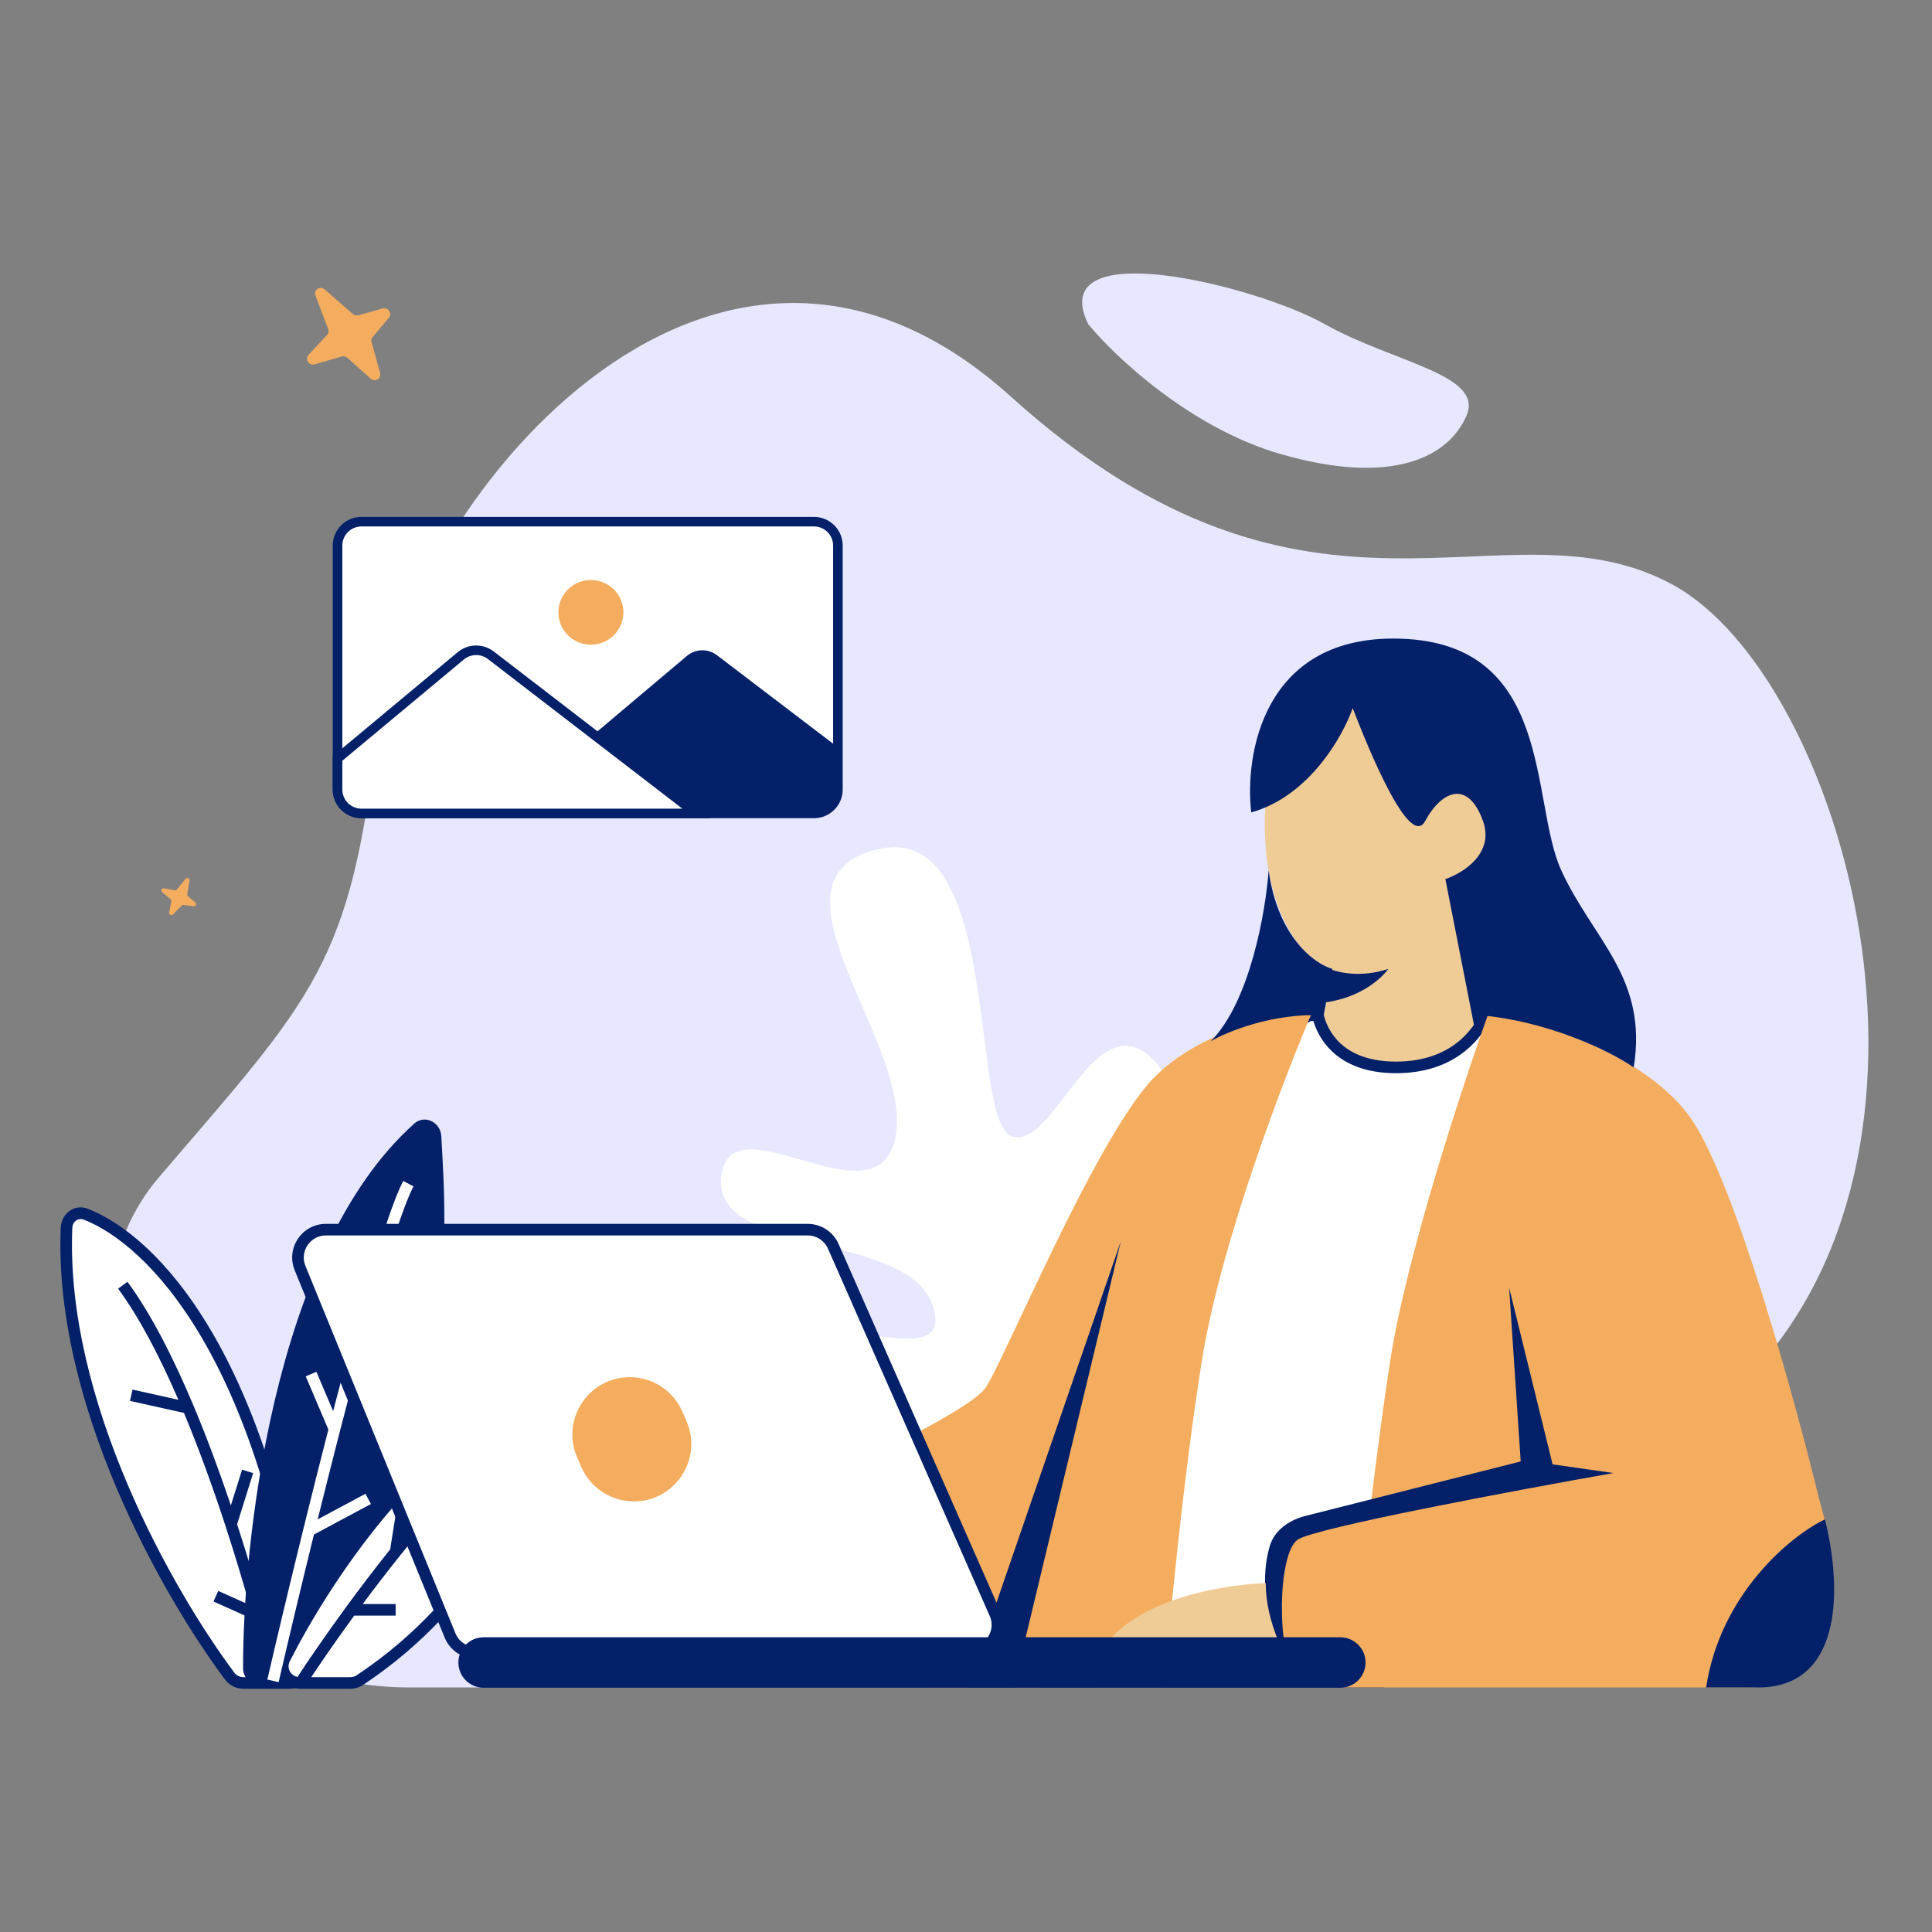 <svg xmlns="http://www.w3.org/2000/svg" width="3000" height="3000" fill="none" viewBox="0 0 3000 3000" id="woman-working-on-computer"><rect x="0" y="0" width="3000" height="3000" fill="#808080" stroke="none"/><path fill="#E7E8FF" d="M585.743 1133.81C545.127 1498.67 486.459 1548.22 247.272 1827.49C122.765 1972.87 159.65 2193.51 233.352 2377.49C297.318 2537.17 464.644 2620.28 636.86 2620.28H1998.03C2128.71 2620.28 2609.32 2243.5 2702.31 2151.81C3072.38 1786.95 2860.27 1052.73 2598.52 908.583C2336.77 764.441 2038.91 1039.21 1569.57 615.794C1100.22 192.375 623.351 795.972 585.743 1133.81Z"></path><path fill="#E7E8FF" d="M1988.05 704.913C1848.52 664.578 1731.02 553.656 1689.72 503.236C1620.87 361.146 1951.33 443.65 2056.9 503.236C2162.46 562.823 2304.75 581.157 2277.21 645.327C2249.67 709.497 2162.46 755.333 1988.05 704.913Z"></path><path fill="#fff" d="M1887.12 2620.28H1449.41C1327.57 2575.24 1165.13 2521.19 1205.74 2417.59C1246.35 2313.99 1449.41 2453.62 1503.56 2354.53C1557.71 2255.44 1120 2241.92 1165.13 2115.81C1210.25 1989.69 1485.51 2151.84 1449.41 2030.23C1413.31 1908.61 1106.46 1953.65 1120 1827.54C1133.54 1701.42 1363.67 1908.61 1390.75 1764.48C1417.82 1620.34 1169.64 1363.6 1363.67 1318.56C1557.71 1273.52 1503.56 1741.96 1571.25 1764.48C1638.93 1787 1702.11 1543.77 1796.87 1651.87C1891.63 1759.97 1729.18 2003.2 1796.87 2115.81C1864.56 2228.41 1959.32 1809.52 2067.62 2003.2C2154.26 2158.15 1983.38 2479.15 1887.12 2620.28Z"></path><path fill="#EFCB96" d="M2275.86 1504.48L2293.86 1598.96L2275.86 1697.94C2229.37 1703.94 2134.59 1715.94 2127.39 1715.94C2120.19 1715.94 2067.4 1670.95 2041.9 1648.45L2068.9 1504.48C1993.31 1479.28 1968.42 1368 1965.42 1315.51C1947.42 1099.55 2091.39 1072.55 2118.39 1072.55C2145.38 1072.55 2316.35 1072.55 2338.85 1252.52C2356.85 1396.5 2304.36 1480.48 2275.86 1504.48Z"></path><path fill="#032068" d="M2155.79 1504.48C2113.89 1518.44 2078.68 1510.3 2064.13 1504.48L2055.4 1556.85C2111.27 1549.87 2144.15 1520.48 2155.79 1504.48Z"></path><path fill="#fff" d="M2167.88 1657.45C2257.86 1657.45 2295.36 1603.46 2307.36 1576.46L2338.85 1585.46L2140.88 2611.28H2109.39H1627.98L1929.42 1639.45L2032.9 1576.46H2046.4C2052.4 1603.46 2077.9 1657.45 2167.88 1657.45Z"></path><path fill="#032068" fill-rule="evenodd" d="M2302.31 1565.66L2299.13 1572.81C2288.12 1597.59 2253.29 1648.45 2167.88 1648.45C2124.83 1648.45 2098.23 1635.6 2081.73 1620.45C2065.07 1605.15 2057.9 1586.74 2055.19 1574.51L2053.62 1567.46H2030.38L1921.84 1633.54L1615.76 2620.28H2148.31L2349.25 1579.07L2302.31 1565.66ZM2039.46 1585.46C2043.71 1599.68 2052.47 1618.01 2069.56 1633.71C2089.81 1652.31 2120.95 1666.45 2167.88 1666.45C2255.28 1666.45 2296.21 1617.64 2312.15 1587.19L2328.45 1591.85L2133.46 2602.28H1640.19L1937.01 1645.37L2035.43 1585.46H2039.46Z" clip-rule="evenodd"></path><path fill="#F4AD5E" d="M2158.88 2111.87C2184.08 1949.9 2271.36 1684.44 2311.85 1571.96 2388.34 1585.46 2558.41 1637.65 2626.8 1738.43 2695.19 1839.22 2787.27 2173.36 2824.76 2327.83 2865.26 2467.3 2865.26 2620.28 2712.28 2620.28H2019.41C1947.42 2480.8 1969.92 2413.31 1992.41 2386.32 2010.41 2364.72 2090.25 2347.33 2127.92 2341.33 2137.71 2260.74 2148.48 2178.76 2158.88 2111.87zM1866.44 2111.87C1895.23 1931.9 1992.41 1676.95 2037.41 1571.96 1984.91 1574.96 1861.93 1599.86 1789.95 1675.45 1699.96 1769.93 1555.99 2120.87 1528.99 2156.86 1475 2219.85 1060.75 2387.57 1052.08 2417.81 1016.08 2467.3 1056.58 2597.78 1101.57 2620.28H1807.95C1815.44 2522.79 1837.64 2291.84 1866.44 2111.87z"></path><path fill="#032068" d="M2410.84 2273.84L2343.35 1999.39 2361.35 2269.34 2027.14 2353.9C2002 2360.26 1979 2375.9 1971.69 2400.78 1949.09 2477.76 1983.39 2566.91 2010.41 2597.78 1982.85 2566.29 1983.41 2413.31 2014.91 2390.82 2040.1 2372.82 2352.35 2314.33 2505.32 2287.34L2410.84 2273.84zM1740.46 1927.4L1573.99 2620.28H1502L1740.46 1927.4z"></path><path fill="#EFCB96" d="M1695.46 2620.28C1695.46 2497.9 1876.93 2461.31 1965.42 2458.31 1965.42 2519.5 1996.91 2579.78 2023.91 2620.28H1695.46zM822.62 2620.28C822.62 2511.5 965.505 2474.47 1043.08 2471.8 1043.08 2526.19 1078.66 2594.95 1097.07 2620.28H822.62z"></path><path fill="#032068" d="M2302.86 1275.02C2320.85 1325.41 2271.36 1356 2244.37 1365L2289.36 1594.46 2298.36 1576.46C2401.84 1585.46 2497.82 1630.45 2536.81 1657.45 2559.31 1517.97 2473.83 1459.48 2424.33 1351.5 2374.84 1243.52 2415.34 991.567 2163.38 991.567 1961.82 991.567 1932.42 1171.54 1942.92 1261.52 2032.9 1236.32 2085.4 1143.04 2100.39 1099.55 2109.39 1122.04 2185.88 1324.51 2212.87 1275.02 2239.87 1225.53 2280.36 1212.03 2302.86 1275.02zM1879.93 1616.96C1941.12 1555.77 1965.42 1414.49 1969.92 1351.5 1984.31 1455.88 2041.9 1496.98 2068.9 1504.48L2055.4 1576.46C1976.21 1572.86 1905.43 1601.96 1879.93 1616.96zM2649.29 2620.28C2670.89 2476.3 2779.77 2384.82 2833.76 2359.32 2862.93 2476.96 2856.26 2620.28 2730.28 2620.28H2649.29z"></path><path fill="#fff" d="M524.127 847.09C524.127 826.614 540.812 810.016 561.395 810.016H1263.81C1284.39 810.016 1301.08 826.614 1301.08 847.09V1226.03C1301.08 1246.5 1284.39 1263.1 1263.81 1263.1H561.395C540.812 1263.1 524.127 1246.5 524.127 1226.03V847.09Z"></path><path fill="#032068" fill-rule="evenodd" d="M516.674 847.09C516.674 822.519 536.696 802.601 561.395 802.601H1263.81C1288.51 802.601 1308.53 822.519 1308.53 847.09V1226.03C1308.53 1250.6 1288.51 1270.52 1263.81 1270.52H561.395C536.696 1270.52 516.674 1250.6 516.674 1226.03V847.09ZM561.395 817.431C544.929 817.431 531.581 830.709 531.581 847.09V1226.03C531.581 1242.41 544.929 1255.69 561.395 1255.69H1263.81C1280.28 1255.69 1293.63 1242.41 1293.63 1226.03V847.09C1293.63 830.71 1280.28 817.431 1263.81 817.431H561.395Z" clip-rule="evenodd"></path><path fill="#032068" d="M1066.51 1018.58L877.771 1177.82V1223.36C877.771 1243.84 894.456 1260.44 915.039 1260.44H1263.81C1284.39 1260.44 1301.08 1243.84 1301.08 1223.36V1160.45L1113.27 1017.41C1099.35 1006.81 1079.89 1007.29 1066.51 1018.58Z"></path><path fill="#F4AD5E" d="M968.045 950.862C968.045 978.602 945.439 1001.09 917.553 1001.09C889.667 1001.09 867.062 978.602 867.062 950.862C867.062 923.121 889.667 900.633 917.553 900.633C945.439 900.633 968.045 923.121 968.045 950.862Z"></path><path fill="#fff" d="M715.461 1018.41L524.128 1177.82L524.128 1226.03C524.128 1246.5 540.813 1263.1 561.396 1263.1H1081.39L762.189 1017.5C748.335 1006.84 728.888 1007.22 715.461 1018.41Z"></path><path fill="#032068" fill-rule="evenodd" d="M757.629 1023.37C746.545 1014.84 730.988 1015.14 720.246 1024.09L531.581 1181.28L531.581 1226.03C531.581 1242.41 544.929 1255.69 561.395 1255.69H1059.57L757.629 1023.37ZM710.675 1012.72C726.788 999.299 750.124 998.848 766.749 1011.64L1103.21 1270.52H561.395C536.696 1270.52 516.674 1250.6 516.674 1226.03L516.674 1174.35L710.675 1012.72Z" clip-rule="evenodd"></path><path fill="#fff" d="M103.301 1906.47C91.857 2177.75 260.857 2474.74 356.785 2602.81C361.792 2609.49 369.649 2613.29 378.003 2613.29H449.321C465.501 2613.29 478.029 2598.9 475.9 2582.86C412.359 2104.32 236.252 1925.53 133.126 1885.37C118.486 1879.66 103.963 1890.77 103.301 1906.47Z"></path><path fill="#032068" fill-rule="evenodd" d="M129.861 1893.75C121.906 1890.65 112.737 1896.28 112.291 1906.85C106.648 2040.63 145.521 2181.29 198.059 2304.82C250.566 2428.27 316.423 2533.91 363.987 2597.41C367.234 2601.75 372.38 2604.29 378.003 2604.29H449.321C460.027 2604.29 468.398 2594.72 466.98 2584.04C403.605 2106.75 228.422 1932.14 129.861 1893.75ZM94.311 1906.09C95.189 1885.27 115.068 1868.67 136.392 1876.98C244.083 1918.93 421.115 2101.89 484.82 2581.68C487.661 2603.07 470.975 2622.28 449.321 2622.28H378.003C366.919 2622.28 356.351 2617.24 349.583 2608.2C301.22 2543.63 234.613 2436.75 181.498 2311.86C128.416 2187.06 88.51 2043.59 94.311 1906.09Z" clip-rule="evenodd"></path><path fill="#032068" d="M643.25 1744.71C421.267 1943.12 376.817 2408.12 377.462 2590.7C377.513 2605.26 389.467 2616.57 404.035 2616.57H470.068C480.061 2616.57 489.347 2610.87 493.968 2602.01C716.146 2176.08 693.287 1911.6 685.234 1764.15C684.051 1742.48 659.427 1730.25 643.25 1744.71Z"></path><path fill="#fff" d="M818.524 2159.82C643.504 2243.46 505.587 2450.18 441.868 2575.75C433.016 2593.2 445.979 2613.29 465.542 2613.29H544.039C549.242 2613.29 554.385 2611.77 558.721 2608.89C749.415 2482.36 828.419 2294.33 851.077 2185.28C855.09 2165.97 836.321 2151.32 818.524 2159.82Z"></path><path fill="#032068" fill-rule="evenodd" d="M842.267 2183.45C844.757 2171.47 833.519 2162.63 822.404 2167.94C736.537 2208.97 659.287 2280.48 595.395 2357.79C531.564 2435.03 481.505 2517.53 449.893 2579.83C444.241 2590.96 452.328 2604.29 465.543 2604.29H544.039C547.509 2604.29 550.915 2603.27 553.746 2601.39L558.721 2608.89L553.746 2601.39C741.965 2476.5 819.954 2290.84 842.267 2183.45ZM814.644 2151.7C839.123 2140 865.423 2160.47 859.888 2187.11C836.885 2297.81 756.866 2488.21 563.697 2616.39C557.856 2620.26 550.976 2622.28 544.039 2622.28H465.543C439.63 2622.28 421.791 2595.43 433.844 2571.68C465.951 2508.41 516.71 2424.75 581.522 2346.33C646.273 2267.98 725.491 2194.31 814.644 2151.7Z" clip-rule="evenodd"></path><path fill="#032068" fill-rule="evenodd" d="M197.895 1990.35C234.708 2040.31 269.389 2108.72 300.487 2182.74C321.549 2232.87 341.046 2285.77 358.509 2337.58L375.884 2282.09L393.058 2287.46L368.202 2366.85C384.165 2415.91 398.196 2463.35 409.879 2505.77C420.673 2544.97 429.472 2579.92 435.945 2607.98L418.409 2612.02C412.223 2585.22 403.873 2551.96 393.651 2514.64L331.516 2486.81L338.873 2470.38L387.391 2492.12C376.644 2454 364.154 2412.44 350.201 2369.7C331.166 2311.38 309.424 2250.91 285.688 2193.99L201.833 2175.3L205.749 2157.73L277.041 2173.63C248.004 2106.47 216.366 2045.76 183.406 2001.03L197.895 1990.35Z" clip-rule="evenodd"></path><path fill="#fff" fill-rule="evenodd" d="M573.331 2051.83C586.344 2005.17 598.731 1962.94 609.871 1928.08C622.805 1887.61 633.857 1857.71 642.085 1842.22L626.192 1833.78C617.102 1850.89 605.62 1882.26 592.728 1922.61C579.762 1963.18 565.165 2013.51 549.905 2068.99C539.257 2107.71 528.279 2148.96 517.296 2191.2L491.304 2130.14L474.745 2137.19L509.902 2219.79C496.63 2271.35 483.457 2323.87 470.96 2374.61C449.324 2462.45 429.712 2544.97 415.126 2607.97L432.659 2612.03C447.011 2550.04 466.24 2469.1 487.477 2382.8L575.97 2335.41L567.474 2319.55L493.282 2359.28C504.546 2313.77 516.285 2267.14 528.092 2221.32C540.93 2171.49 553.846 2122.62 566.314 2077.2L638.827 2032.93L629.45 2017.57L573.331 2051.83Z" clip-rule="evenodd"></path><path fill="#032068" fill-rule="evenodd" d="M714.41 2308.16C736.282 2285.42 757.659 2265.25 777.754 2249.08L766.47 2235.06C740.019 2256.35 711.788 2284.01 683.446 2314.82C665.082 2334.78 646.619 2356.13 628.503 2378.01L633.17 2348.6L615.396 2345.78L605.863 2405.85C582.002 2435.68 559.081 2465.88 538.181 2494.42C505.548 2538.98 477.802 2579.54 459.054 2608.38L474.143 2618.19C492.182 2590.44 518.729 2551.59 550.009 2508.74H614.377V2490.74H563.252C581.538 2466.1 601.144 2440.51 621.399 2415.24C645.272 2385.45 670.021 2356.14 694.549 2329.34L757.023 2319.96L754.35 2302.16L714.41 2308.16Z" clip-rule="evenodd"></path><path fill="#F4AD5E" d="M489.81 459L509.655 511.029C510.863 514.195 510.198 517.706 507.931 520.132L479.101 550.99C472.898 557.629 479.867 568.349 488.707 565.765L530.547 553.538C533.602 552.645 536.957 553.423 539.374 555.583L575.486 587.868C582.275 593.938 592.655 587.839 590.25 579.194L576.939 531.347C576.157 528.538 576.788 525.571 578.634 523.379L603.832 493.459C609.508 486.718 602.6 476.555 594 478.995L556.661 489.588C553.663 490.438 550.384 489.687 547.991 487.602L504.221 449.443C497.062 443.202 486.465 450.23 489.81 459zM288.074 1364.64L274.715 1381.12C273.902 1382.13 272.577 1382.61 271.279 1382.38L254.768 1379.4C251.216 1378.75 249.073 1383.05 251.814 1385.32L264.791 1396.06C265.738 1396.84 266.185 1398.05 265.968 1399.24L262.712 1416.94C262.1 1420.27 266.354 1422.33 268.762 1419.87L282.092 1406.26C282.874 1405.47 284.009 1405.08 285.139 1405.23L300.565 1407.25C304.04 1407.71 306.008 1403.53 303.366 1401.31L291.894 1391.67C290.972 1390.89 290.532 1389.72 290.73 1388.55L294.347 1367.29C294.939 1363.81 290.326 1361.87 288.074 1364.64z"></path><path fill="#fff" d="M1293.89 1935.27L1545.08 2505.68C1557.69 2534.32 1536.72 2566.47 1505.43 2566.47H738.939C721.335 2566.47 705.481 2555.82 698.828 2539.52L465.952 1969.1C454.317 1940.61 475.28 1909.4 506.063 1909.4H1254.24C1271.42 1909.4 1286.97 1919.55 1293.89 1935.27Z"></path><path fill="#032068" fill-rule="evenodd" d="M1254.24 1918.4C1267.85 1918.4 1280.17 1926.44 1285.66 1938.89L1536.85 2509.31C1546.84 2532 1530.22 2557.47 1505.43 2557.47H738.939C724.991 2557.47 712.43 2549.03 707.159 2536.12L474.283 1965.7C465.064 1943.12 481.674 1918.4 506.063 1918.4H1254.24ZM1302.13 1931.64C1293.77 1912.66 1274.98 1900.41 1254.24 1900.41H506.063C468.887 1900.41 443.57 1938.09 457.621 1972.51L690.497 2542.92C698.533 2562.6 717.679 2575.47 738.939 2575.47H1505.43C1543.22 2575.47 1568.55 2536.64 1553.32 2502.06L1302.13 1931.64Z" clip-rule="evenodd"></path><path fill="#F4AD5E" d="M1059.77 2192.3C1045.68 2159.63 1013.51 2138.47 977.937 2138.47C913.871 2138.47 870.734 2204.05 896.104 2262.88L902.427 2277.54C916.515 2310.21 948.684 2331.37 984.26 2331.37C1048.33 2331.37 1091.46 2265.79 1066.09 2206.96L1059.77 2192.3Z"></path><path fill="#032068" d="M750.971 2620.72H2081.23C2102.87 2620.72 2120.42 2603.18 2120.42 2581.54C2120.42 2559.9 2102.87 2542.36 2081.23 2542.36H750.972C722.894 2542.36 703.929 2571.02 714.909 2596.86C721.055 2611.33 735.253 2620.72 750.971 2620.72Z"></path></svg>